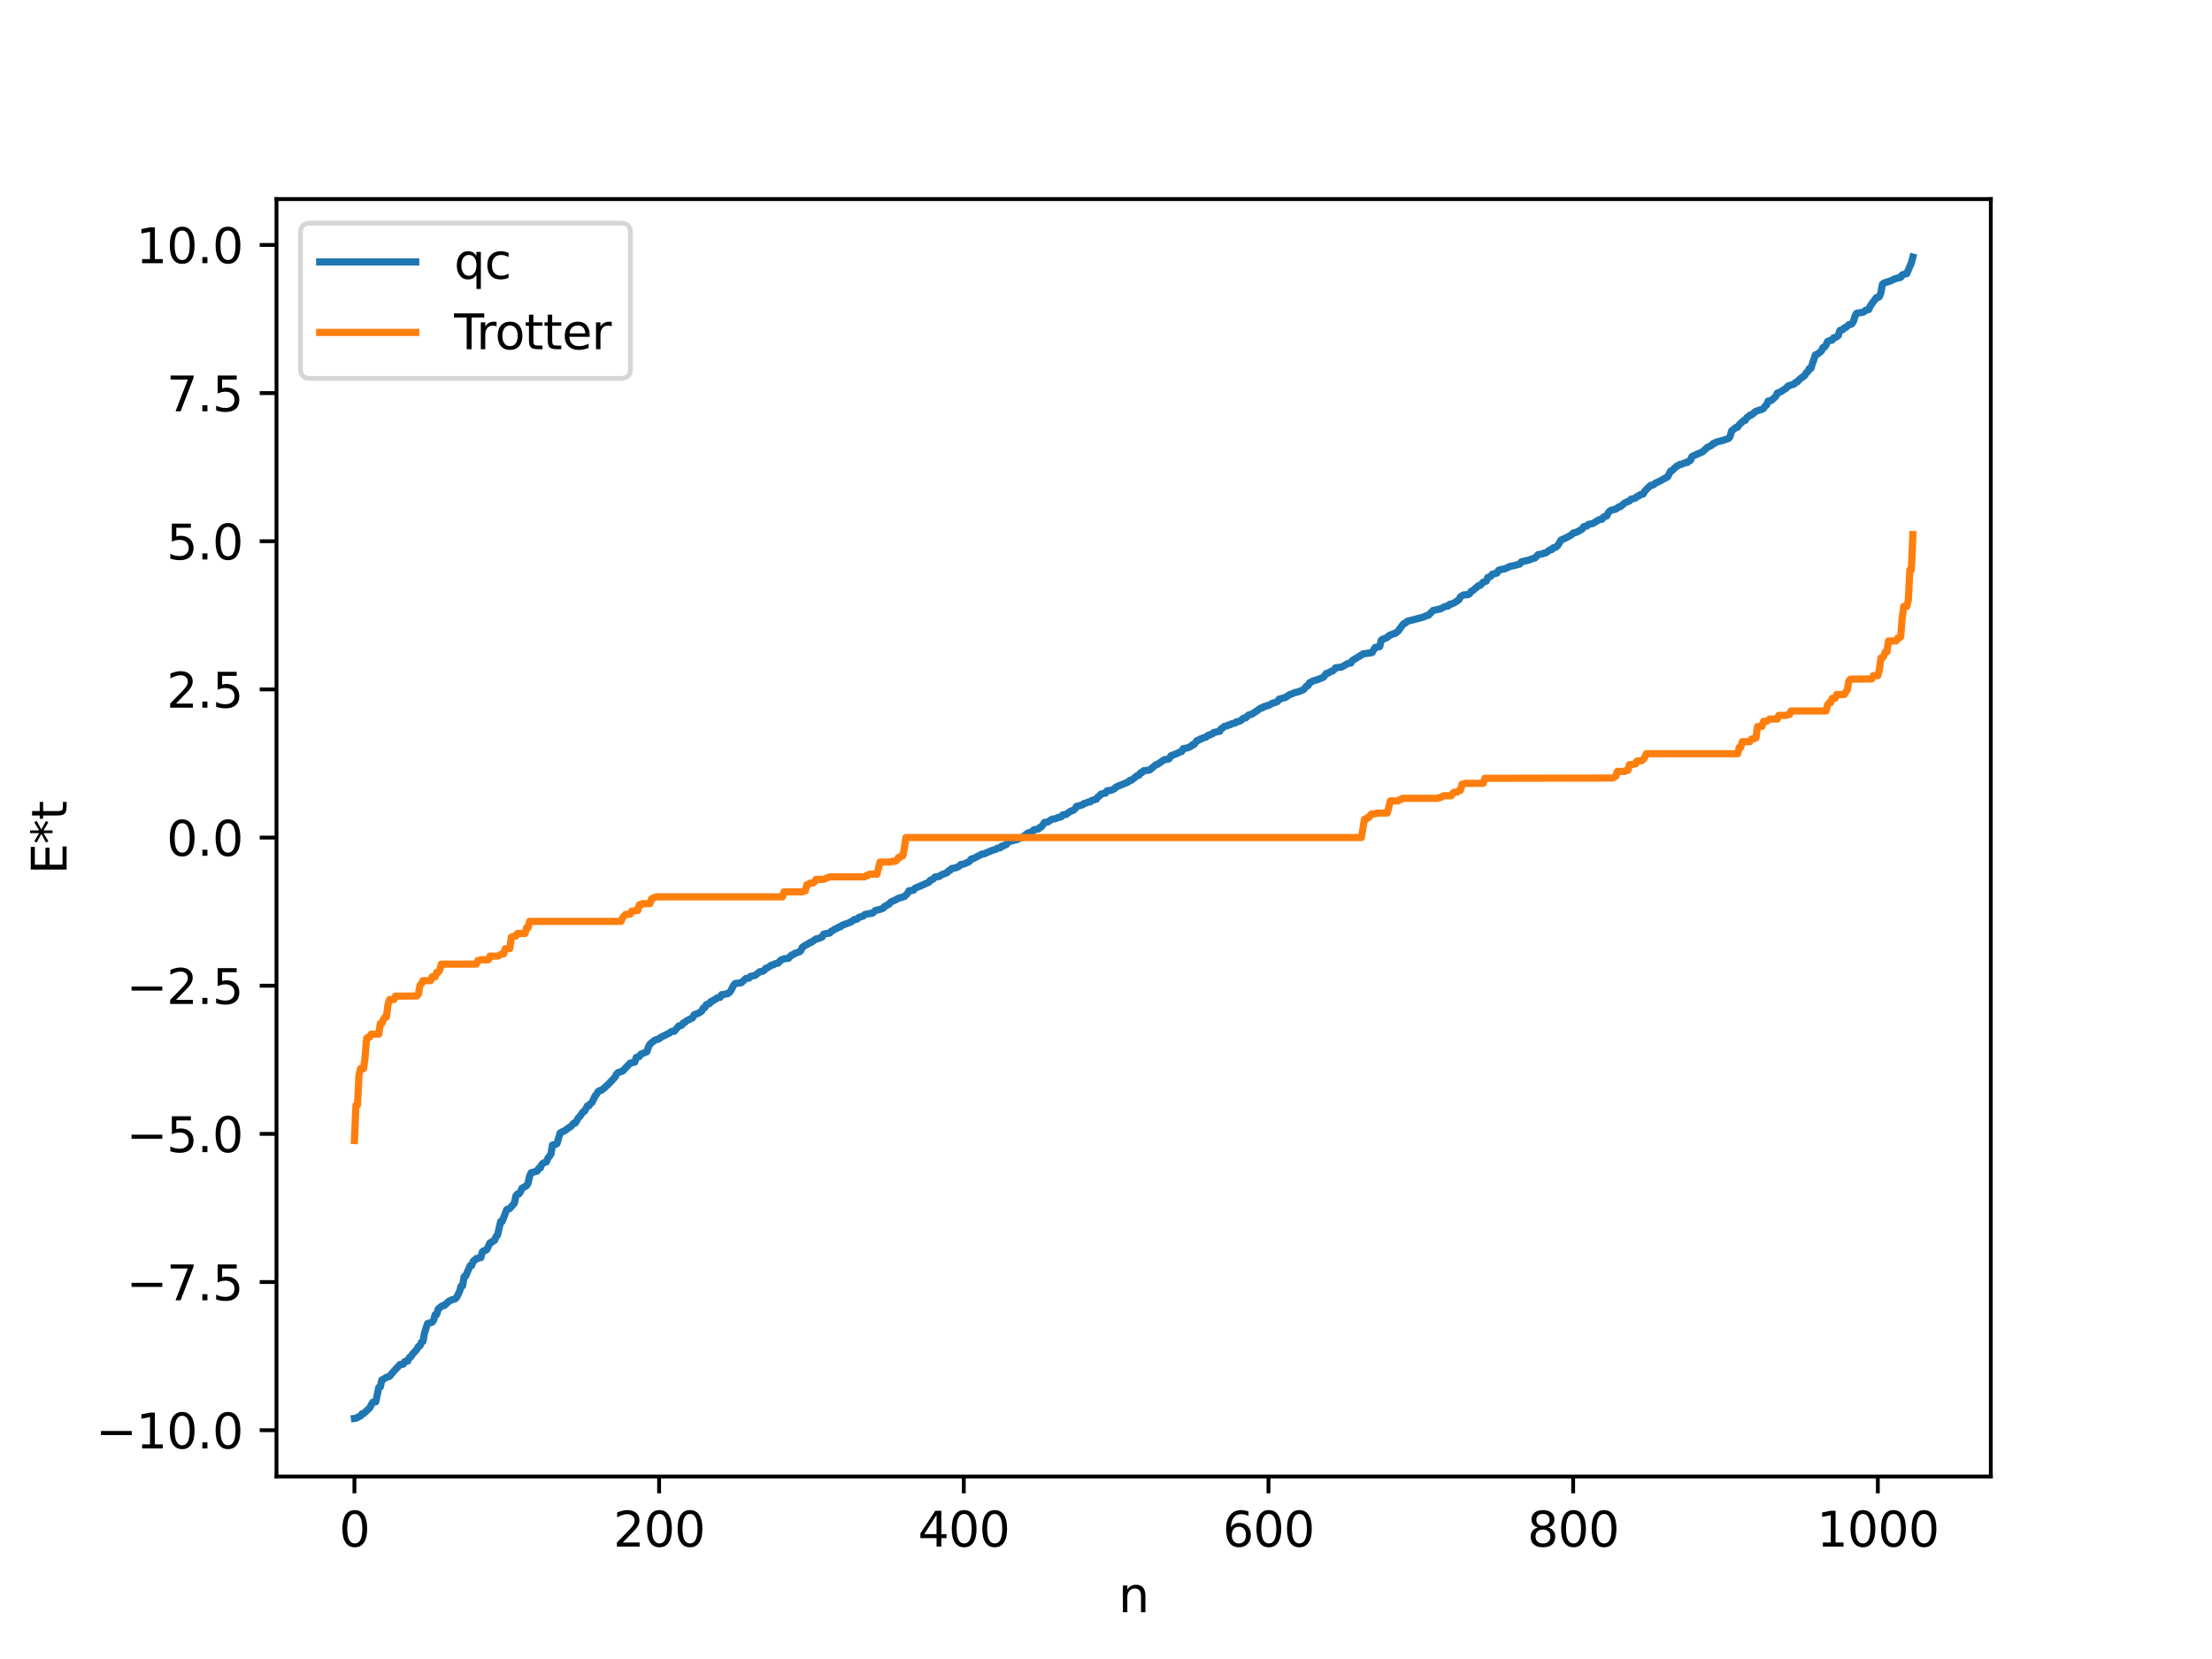 <?xml version="1.0" encoding="utf-8" standalone="no"?>
<!DOCTYPE svg PUBLIC "-//W3C//DTD SVG 1.1//EN"
  "http://www.w3.org/Graphics/SVG/1.1/DTD/svg11.dtd">
<svg xmlns:xlink="http://www.w3.org/1999/xlink" width="460.8pt" height="345.6pt" viewBox="0 0 460.8 345.6" xmlns="http://www.w3.org/2000/svg" version="1.1">
 <defs>
  <style type="text/css">*{stroke-linejoin: round; stroke-linecap: butt}</style>
 </defs>
 <g id="figure_1">
  <g id="patch_1">
   <path d="M 0 345.6 
L 460.8 345.6 
L 460.8 0 
L 0 0 
z
" style="fill: #ffffff"/>
  </g>
  <g id="axes_1">
   <g id="patch_2">
    <path d="M 57.6 307.584 
L 414.72 307.584 
L 414.72 41.472 
L 57.6 41.472 
z
" style="fill: #ffffff"/>
   </g>
   <g id="matplotlib.axis_1">
    <g id="xtick_1">
     <g id="line2d_1">
      <defs>
       <path id="m52fd013895" d="M 0 0 
L 0 3.5 
" style="stroke: #000000; stroke-width: 0.8"/>
      </defs>
      <g>
       <use xlink:href="#m52fd013895" x="73.833" y="307.584" style="stroke: #000000; stroke-width: 0.8"/>
      </g>
     </g>
     <g id="text_1">
      <!-- 0 -->
      <g transform="translate(70.651 322.182) scale(0.1 -0.1)">
       <defs>
        <path id="DejaVuSans-30" d="M 2034 4250 
Q 1547 4250 1301 3770 
Q 1056 3291 1056 2328 
Q 1056 1369 1301 889 
Q 1547 409 2034 409 
Q 2525 409 2770 889 
Q 3016 1369 3016 2328 
Q 3016 3291 2770 3770 
Q 2525 4250 2034 4250 
z
M 2034 4750 
Q 2819 4750 3233 4129 
Q 3647 3509 3647 2328 
Q 3647 1150 3233 529 
Q 2819 -91 2034 -91 
Q 1250 -91 836 529 
Q 422 1150 422 2328 
Q 422 3509 836 4129 
Q 1250 4750 2034 4750 
z
" transform="scale(0.016)"/>
       </defs>
       <use xlink:href="#DejaVuSans-30"/>
      </g>
     </g>
    </g>
    <g id="xtick_2">
     <g id="line2d_2">
      <g>
       <use xlink:href="#m52fd013895" x="137.304" y="307.584" style="stroke: #000000; stroke-width: 0.8"/>
      </g>
     </g>
     <g id="text_2">
      <!-- 200 -->
      <g transform="translate(127.76 322.182) scale(0.1 -0.1)">
       <defs>
        <path id="DejaVuSans-32" d="M 1228 531 
L 3431 531 
L 3431 0 
L 469 0 
L 469 531 
Q 828 903 1448 1529 
Q 2069 2156 2228 2338 
Q 2531 2678 2651 2914 
Q 2772 3150 2772 3378 
Q 2772 3750 2511 3984 
Q 2250 4219 1831 4219 
Q 1534 4219 1204 4116 
Q 875 4013 500 3803 
L 500 4441 
Q 881 4594 1212 4672 
Q 1544 4750 1819 4750 
Q 2544 4750 2975 4387 
Q 3406 4025 3406 3419 
Q 3406 3131 3298 2873 
Q 3191 2616 2906 2266 
Q 2828 2175 2409 1742 
Q 1991 1309 1228 531 
z
" transform="scale(0.016)"/>
       </defs>
       <use xlink:href="#DejaVuSans-32"/>
       <use xlink:href="#DejaVuSans-30" x="63.623"/>
       <use xlink:href="#DejaVuSans-30" x="127.246"/>
      </g>
     </g>
    </g>
    <g id="xtick_3">
     <g id="line2d_3">
      <g>
       <use xlink:href="#m52fd013895" x="200.775" y="307.584" style="stroke: #000000; stroke-width: 0.8"/>
      </g>
     </g>
     <g id="text_3">
      <!-- 400 -->
      <g transform="translate(191.231 322.182) scale(0.1 -0.1)">
       <defs>
        <path id="DejaVuSans-34" d="M 2419 4116 
L 825 1625 
L 2419 1625 
L 2419 4116 
z
M 2253 4666 
L 3047 4666 
L 3047 1625 
L 3713 1625 
L 3713 1100 
L 3047 1100 
L 3047 0 
L 2419 0 
L 2419 1100 
L 313 1100 
L 313 1709 
L 2253 4666 
z
" transform="scale(0.016)"/>
       </defs>
       <use xlink:href="#DejaVuSans-34"/>
       <use xlink:href="#DejaVuSans-30" x="63.623"/>
       <use xlink:href="#DejaVuSans-30" x="127.246"/>
      </g>
     </g>
    </g>
    <g id="xtick_4">
     <g id="line2d_4">
      <g>
       <use xlink:href="#m52fd013895" x="264.246" y="307.584" style="stroke: #000000; stroke-width: 0.8"/>
      </g>
     </g>
     <g id="text_4">
      <!-- 600 -->
      <g transform="translate(254.702 322.182) scale(0.1 -0.1)">
       <defs>
        <path id="DejaVuSans-36" d="M 2113 2584 
Q 1688 2584 1439 2293 
Q 1191 2003 1191 1497 
Q 1191 994 1439 701 
Q 1688 409 2113 409 
Q 2538 409 2786 701 
Q 3034 994 3034 1497 
Q 3034 2003 2786 2293 
Q 2538 2584 2113 2584 
z
M 3366 4563 
L 3366 3988 
Q 3128 4100 2886 4159 
Q 2644 4219 2406 4219 
Q 1781 4219 1451 3797 
Q 1122 3375 1075 2522 
Q 1259 2794 1537 2939 
Q 1816 3084 2150 3084 
Q 2853 3084 3261 2657 
Q 3669 2231 3669 1497 
Q 3669 778 3244 343 
Q 2819 -91 2113 -91 
Q 1303 -91 875 529 
Q 447 1150 447 2328 
Q 447 3434 972 4092 
Q 1497 4750 2381 4750 
Q 2619 4750 2861 4703 
Q 3103 4656 3366 4563 
z
" transform="scale(0.016)"/>
       </defs>
       <use xlink:href="#DejaVuSans-36"/>
       <use xlink:href="#DejaVuSans-30" x="63.623"/>
       <use xlink:href="#DejaVuSans-30" x="127.246"/>
      </g>
     </g>
    </g>
    <g id="xtick_5">
     <g id="line2d_5">
      <g>
       <use xlink:href="#m52fd013895" x="327.717" y="307.584" style="stroke: #000000; stroke-width: 0.8"/>
      </g>
     </g>
     <g id="text_5">
      <!-- 800 -->
      <g transform="translate(318.173 322.182) scale(0.1 -0.1)">
       <defs>
        <path id="DejaVuSans-38" d="M 2034 2216 
Q 1584 2216 1326 1975 
Q 1069 1734 1069 1313 
Q 1069 891 1326 650 
Q 1584 409 2034 409 
Q 2484 409 2743 651 
Q 3003 894 3003 1313 
Q 3003 1734 2745 1975 
Q 2488 2216 2034 2216 
z
M 1403 2484 
Q 997 2584 770 2862 
Q 544 3141 544 3541 
Q 544 4100 942 4425 
Q 1341 4750 2034 4750 
Q 2731 4750 3128 4425 
Q 3525 4100 3525 3541 
Q 3525 3141 3298 2862 
Q 3072 2584 2669 2484 
Q 3125 2378 3379 2068 
Q 3634 1759 3634 1313 
Q 3634 634 3220 271 
Q 2806 -91 2034 -91 
Q 1263 -91 848 271 
Q 434 634 434 1313 
Q 434 1759 690 2068 
Q 947 2378 1403 2484 
z
M 1172 3481 
Q 1172 3119 1398 2916 
Q 1625 2713 2034 2713 
Q 2441 2713 2670 2916 
Q 2900 3119 2900 3481 
Q 2900 3844 2670 4047 
Q 2441 4250 2034 4250 
Q 1625 4250 1398 4047 
Q 1172 3844 1172 3481 
z
" transform="scale(0.016)"/>
       </defs>
       <use xlink:href="#DejaVuSans-38"/>
       <use xlink:href="#DejaVuSans-30" x="63.623"/>
       <use xlink:href="#DejaVuSans-30" x="127.246"/>
      </g>
     </g>
    </g>
    <g id="xtick_6">
     <g id="line2d_6">
      <g>
       <use xlink:href="#m52fd013895" x="391.188" y="307.584" style="stroke: #000000; stroke-width: 0.8"/>
      </g>
     </g>
     <g id="text_6">
      <!-- 1000 -->
      <g transform="translate(378.463 322.182) scale(0.1 -0.1)">
       <defs>
        <path id="DejaVuSans-31" d="M 794 531 
L 1825 531 
L 1825 4091 
L 703 3866 
L 703 4441 
L 1819 4666 
L 2450 4666 
L 2450 531 
L 3481 531 
L 3481 0 
L 794 0 
L 794 531 
z
" transform="scale(0.016)"/>
       </defs>
       <use xlink:href="#DejaVuSans-31"/>
       <use xlink:href="#DejaVuSans-30" x="63.623"/>
       <use xlink:href="#DejaVuSans-30" x="127.246"/>
       <use xlink:href="#DejaVuSans-30" x="190.869"/>
      </g>
     </g>
    </g>
    <g id="text_7">
     <!-- n -->
     <g transform="translate(232.991 335.861) scale(0.1 -0.1)">
      <defs>
       <path id="DejaVuSans-6e" d="M 3513 2113 
L 3513 0 
L 2938 0 
L 2938 2094 
Q 2938 2591 2744 2837 
Q 2550 3084 2163 3084 
Q 1697 3084 1428 2787 
Q 1159 2491 1159 1978 
L 1159 0 
L 581 0 
L 581 3500 
L 1159 3500 
L 1159 2956 
Q 1366 3272 1645 3428 
Q 1925 3584 2291 3584 
Q 2894 3584 3203 3211 
Q 3513 2838 3513 2113 
z
" transform="scale(0.016)"/>
      </defs>
      <use xlink:href="#DejaVuSans-6e"/>
     </g>
    </g>
   </g>
   <g id="matplotlib.axis_2">
    <g id="ytick_1">
     <g id="line2d_7">
      <defs>
       <path id="m625588a953" d="M 0 0 
L -3.5 0 
" style="stroke: #000000; stroke-width: 0.8"/>
      </defs>
      <g>
       <use xlink:href="#m625588a953" x="57.6" y="297.937" style="stroke: #000000; stroke-width: 0.8"/>
      </g>
     </g>
     <g id="text_8">
      <!-- −10.0 -->
      <g transform="translate(19.955 301.736) scale(0.1 -0.1)">
       <defs>
        <path id="DejaVuSans-2212" d="M 678 2272 
L 4684 2272 
L 4684 1741 
L 678 1741 
L 678 2272 
z
" transform="scale(0.016)"/>
        <path id="DejaVuSans-2e" d="M 684 794 
L 1344 794 
L 1344 0 
L 684 0 
L 684 794 
z
" transform="scale(0.016)"/>
       </defs>
       <use xlink:href="#DejaVuSans-2212"/>
       <use xlink:href="#DejaVuSans-31" x="83.789"/>
       <use xlink:href="#DejaVuSans-30" x="147.412"/>
       <use xlink:href="#DejaVuSans-2e" x="211.035"/>
       <use xlink:href="#DejaVuSans-30" x="242.822"/>
      </g>
     </g>
    </g>
    <g id="ytick_2">
     <g id="line2d_8">
      <g>
       <use xlink:href="#m625588a953" x="57.6" y="267.073" style="stroke: #000000; stroke-width: 0.8"/>
      </g>
     </g>
     <g id="text_9">
      <!-- −7.5 -->
      <g transform="translate(26.317 270.872) scale(0.1 -0.1)">
       <defs>
        <path id="DejaVuSans-37" d="M 525 4666 
L 3525 4666 
L 3525 4397 
L 1831 0 
L 1172 0 
L 2766 4134 
L 525 4134 
L 525 4666 
z
" transform="scale(0.016)"/>
        <path id="DejaVuSans-35" d="M 691 4666 
L 3169 4666 
L 3169 4134 
L 1269 4134 
L 1269 2991 
Q 1406 3038 1543 3061 
Q 1681 3084 1819 3084 
Q 2600 3084 3056 2656 
Q 3513 2228 3513 1497 
Q 3513 744 3044 326 
Q 2575 -91 1722 -91 
Q 1428 -91 1123 -41 
Q 819 9 494 109 
L 494 744 
Q 775 591 1075 516 
Q 1375 441 1709 441 
Q 2250 441 2565 725 
Q 2881 1009 2881 1497 
Q 2881 1984 2565 2268 
Q 2250 2553 1709 2553 
Q 1456 2553 1204 2497 
Q 953 2441 691 2322 
L 691 4666 
z
" transform="scale(0.016)"/>
       </defs>
       <use xlink:href="#DejaVuSans-2212"/>
       <use xlink:href="#DejaVuSans-37" x="83.789"/>
       <use xlink:href="#DejaVuSans-2e" x="147.412"/>
       <use xlink:href="#DejaVuSans-35" x="179.199"/>
      </g>
     </g>
    </g>
    <g id="ytick_3">
     <g id="line2d_9">
      <g>
       <use xlink:href="#m625588a953" x="57.6" y="236.209" style="stroke: #000000; stroke-width: 0.8"/>
      </g>
     </g>
     <g id="text_10">
      <!-- −5.0 -->
      <g transform="translate(26.317 240.008) scale(0.1 -0.1)">
       <use xlink:href="#DejaVuSans-2212"/>
       <use xlink:href="#DejaVuSans-35" x="83.789"/>
       <use xlink:href="#DejaVuSans-2e" x="147.412"/>
       <use xlink:href="#DejaVuSans-30" x="179.199"/>
      </g>
     </g>
    </g>
    <g id="ytick_4">
     <g id="line2d_10">
      <g>
       <use xlink:href="#m625588a953" x="57.6" y="205.344" style="stroke: #000000; stroke-width: 0.8"/>
      </g>
     </g>
     <g id="text_11">
      <!-- −2.5 -->
      <g transform="translate(26.317 209.144) scale(0.1 -0.1)">
       <use xlink:href="#DejaVuSans-2212"/>
       <use xlink:href="#DejaVuSans-32" x="83.789"/>
       <use xlink:href="#DejaVuSans-2e" x="147.412"/>
       <use xlink:href="#DejaVuSans-35" x="179.199"/>
      </g>
     </g>
    </g>
    <g id="ytick_5">
     <g id="line2d_11">
      <g>
       <use xlink:href="#m625588a953" x="57.6" y="174.48" style="stroke: #000000; stroke-width: 0.8"/>
      </g>
     </g>
     <g id="text_12">
      <!-- 0.0 -->
      <g transform="translate(34.697 178.28) scale(0.1 -0.1)">
       <use xlink:href="#DejaVuSans-30"/>
       <use xlink:href="#DejaVuSans-2e" x="63.623"/>
       <use xlink:href="#DejaVuSans-30" x="95.41"/>
      </g>
     </g>
    </g>
    <g id="ytick_6">
     <g id="line2d_12">
      <g>
       <use xlink:href="#m625588a953" x="57.6" y="143.616" style="stroke: #000000; stroke-width: 0.8"/>
      </g>
     </g>
     <g id="text_13">
      <!-- 2.5 -->
      <g transform="translate(34.697 147.415) scale(0.1 -0.1)">
       <use xlink:href="#DejaVuSans-32"/>
       <use xlink:href="#DejaVuSans-2e" x="63.623"/>
       <use xlink:href="#DejaVuSans-35" x="95.41"/>
      </g>
     </g>
    </g>
    <g id="ytick_7">
     <g id="line2d_13">
      <g>
       <use xlink:href="#m625588a953" x="57.6" y="112.752" style="stroke: #000000; stroke-width: 0.8"/>
      </g>
     </g>
     <g id="text_14">
      <!-- 5.0 -->
      <g transform="translate(34.697 116.551) scale(0.1 -0.1)">
       <use xlink:href="#DejaVuSans-35"/>
       <use xlink:href="#DejaVuSans-2e" x="63.623"/>
       <use xlink:href="#DejaVuSans-30" x="95.41"/>
      </g>
     </g>
    </g>
    <g id="ytick_8">
     <g id="line2d_14">
      <g>
       <use xlink:href="#m625588a953" x="57.6" y="81.888" style="stroke: #000000; stroke-width: 0.8"/>
      </g>
     </g>
     <g id="text_15">
      <!-- 7.5 -->
      <g transform="translate(34.697 85.687) scale(0.1 -0.1)">
       <use xlink:href="#DejaVuSans-37"/>
       <use xlink:href="#DejaVuSans-2e" x="63.623"/>
       <use xlink:href="#DejaVuSans-35" x="95.41"/>
      </g>
     </g>
    </g>
    <g id="ytick_9">
     <g id="line2d_15">
      <g>
       <use xlink:href="#m625588a953" x="57.6" y="51.024" style="stroke: #000000; stroke-width: 0.8"/>
      </g>
     </g>
     <g id="text_16">
      <!-- 10.0 -->
      <g transform="translate(28.334 54.823) scale(0.1 -0.1)">
       <use xlink:href="#DejaVuSans-31"/>
       <use xlink:href="#DejaVuSans-30" x="63.623"/>
       <use xlink:href="#DejaVuSans-2e" x="127.246"/>
       <use xlink:href="#DejaVuSans-30" x="159.033"/>
      </g>
     </g>
    </g>
    <g id="text_17">
     <!-- E*t -->
     <g transform="translate(13.875 182.148) rotate(-90) scale(0.1 -0.1)">
      <defs>
       <path id="DejaVuSans-45" d="M 628 4666 
L 3578 4666 
L 3578 4134 
L 1259 4134 
L 1259 2753 
L 3481 2753 
L 3481 2222 
L 1259 2222 
L 1259 531 
L 3634 531 
L 3634 0 
L 628 0 
L 628 4666 
z
" transform="scale(0.016)"/>
       <path id="DejaVuSans-2a" d="M 3009 3897 
L 1888 3291 
L 3009 2681 
L 2828 2375 
L 1778 3009 
L 1778 1831 
L 1422 1831 
L 1422 3009 
L 372 2375 
L 191 2681 
L 1313 3291 
L 191 3897 
L 372 4206 
L 1422 3572 
L 1422 4750 
L 1778 4750 
L 1778 3572 
L 2828 4206 
L 3009 3897 
z
" transform="scale(0.016)"/>
       <path id="DejaVuSans-74" d="M 1172 4494 
L 1172 3500 
L 2356 3500 
L 2356 3053 
L 1172 3053 
L 1172 1153 
Q 1172 725 1289 603 
Q 1406 481 1766 481 
L 2356 481 
L 2356 0 
L 1766 0 
Q 1100 0 847 248 
Q 594 497 594 1153 
L 594 3053 
L 172 3053 
L 172 3500 
L 594 3500 
L 594 4494 
L 1172 4494 
z
" transform="scale(0.016)"/>
      </defs>
      <use xlink:href="#DejaVuSans-45"/>
      <use xlink:href="#DejaVuSans-2a" x="63.184"/>
      <use xlink:href="#DejaVuSans-74" x="113.184"/>
     </g>
    </g>
   </g>
   <g id="line2d_16">
    <path d="M 73.833 295.488 
L 74.15 295.445 
L 74.785 295.098 
L 75.102 294.997 
L 75.42 294.513 
L 75.737 294.49 
L 77.006 293.289 
L 77.641 292.117 
L 78.276 292.02 
L 78.91 289.022 
L 79.228 288.923 
L 79.545 287.472 
L 79.862 287.331 
L 80.497 286.92 
L 81.132 286.728 
L 81.767 285.957 
L 82.401 285.258 
L 83.353 284.242 
L 83.988 284.18 
L 84.305 283.64 
L 84.94 283.543 
L 85.258 282.822 
L 85.575 282.676 
L 85.892 282.147 
L 86.844 281.098 
L 87.162 280.497 
L 87.479 280.363 
L 87.796 279.616 
L 88.114 279.432 
L 88.431 277.702 
L 89.066 275.716 
L 90.018 275.438 
L 90.335 275.018 
L 90.653 273.872 
L 90.97 273.812 
L 91.287 272.713 
L 91.922 272.162 
L 92.239 271.983 
L 92.557 271.966 
L 93.509 271.077 
L 94.143 270.775 
L 94.778 270.597 
L 95.096 270.323 
L 95.73 269.061 
L 96.048 267.92 
L 96.365 267.872 
L 96.682 265.956 
L 97 265.823 
L 97.952 263.639 
L 98.269 263.614 
L 98.586 262.73 
L 98.904 262.537 
L 99.221 262.172 
L 99.539 262.171 
L 99.856 261.983 
L 100.173 261.981 
L 100.491 260.768 
L 100.808 260.538 
L 101.125 260.469 
L 101.443 260.268 
L 102.077 258.886 
L 102.395 258.833 
L 102.712 258.495 
L 103.029 258.392 
L 103.347 257.594 
L 103.664 257.225 
L 104.299 254.462 
L 104.616 254.443 
L 105.568 251.979 
L 106.203 251.751 
L 107.155 250.64 
L 107.472 249.139 
L 107.79 248.736 
L 108.107 248.715 
L 108.424 248.274 
L 108.742 247.527 
L 109.694 247.002 
L 110.011 246.478 
L 110.329 245.017 
L 110.646 244.303 
L 111.915 243.956 
L 112.233 243.369 
L 112.55 243.318 
L 112.867 242.557 
L 113.185 242.28 
L 113.82 242.044 
L 114.137 241.298 
L 114.772 240.402 
L 115.089 238.532 
L 115.724 238.41 
L 116.041 238.217 
L 116.676 236.048 
L 117.31 235.681 
L 117.628 235.567 
L 118.58 234.858 
L 118.897 234.693 
L 119.532 233.968 
L 119.849 233.956 
L 120.484 232.88 
L 120.801 232.58 
L 121.436 231.64 
L 121.753 231.495 
L 122.388 230.355 
L 122.705 230.342 
L 123.023 229.876 
L 123.34 229.644 
L 123.975 228.294 
L 124.292 227.949 
L 124.61 227.39 
L 124.927 227.195 
L 125.244 227.141 
L 125.879 226.644 
L 126.831 225.759 
L 128.1 224.411 
L 128.418 223.797 
L 128.735 223.443 
L 129.687 223.141 
L 131.274 221.474 
L 131.909 221.326 
L 132.226 221.266 
L 132.543 220.284 
L 133.178 220.098 
L 133.496 219.612 
L 134.13 219.361 
L 134.765 219.076 
L 135.082 218.094 
L 135.4 217.516 
L 136.352 216.71 
L 137.304 216.407 
L 137.621 216.11 
L 139.525 215.163 
L 139.843 214.881 
L 140.477 214.82 
L 141.429 213.707 
L 141.747 213.688 
L 142.064 213.53 
L 142.381 213.063 
L 142.699 212.97 
L 143.016 212.65 
L 144.286 212.03 
L 144.603 211.391 
L 145.555 211.044 
L 146.19 210.626 
L 146.507 209.998 
L 146.824 209.9 
L 147.142 209.291 
L 147.459 209.131 
L 147.777 209.104 
L 148.094 208.637 
L 148.411 208.559 
L 148.729 208.29 
L 149.046 208.182 
L 149.363 207.873 
L 149.998 207.768 
L 150.315 207.223 
L 150.95 207.16 
L 151.267 207.021 
L 151.585 207.019 
L 151.902 206.793 
L 152.22 206.424 
L 152.854 205.214 
L 153.172 204.886 
L 154.441 204.709 
L 155.076 204.119 
L 155.393 203.822 
L 156.028 203.769 
L 156.345 203.404 
L 157.297 203.196 
L 158.249 202.437 
L 158.884 202.323 
L 159.201 202.152 
L 159.519 201.706 
L 159.836 201.641 
L 160.788 201.022 
L 161.105 200.998 
L 161.423 200.779 
L 162.058 200.641 
L 162.692 199.99 
L 163.327 199.738 
L 164.279 199.605 
L 164.914 198.937 
L 165.231 198.873 
L 165.548 198.623 
L 166.5 198.296 
L 166.818 198.055 
L 167.135 197.354 
L 167.77 196.913 
L 168.405 196.601 
L 168.722 196.339 
L 169.039 196.289 
L 169.991 195.591 
L 170.309 195.579 
L 171.261 195.192 
L 171.578 194.61 
L 172.213 194.461 
L 172.848 194.377 
L 173.165 193.988 
L 173.482 193.872 
L 173.8 193.605 
L 174.434 193.343 
L 174.752 193.1 
L 175.069 193.082 
L 175.386 192.771 
L 176.339 192.416 
L 176.973 192.196 
L 177.608 191.847 
L 177.925 191.564 
L 178.56 191.465 
L 178.877 191.144 
L 179.512 190.919 
L 179.829 190.837 
L 180.147 190.514 
L 180.781 190.371 
L 181.734 190.238 
L 182.368 189.667 
L 183.32 189.444 
L 183.955 189.21 
L 184.272 188.818 
L 184.59 188.717 
L 184.907 188.447 
L 185.224 188.348 
L 185.542 187.918 
L 186.494 187.505 
L 187.129 187.141 
L 188.398 186.759 
L 189.033 186.154 
L 189.35 185.562 
L 190.302 185.455 
L 190.62 185.029 
L 191.254 184.773 
L 193.476 183.796 
L 193.793 183.367 
L 194.11 183.295 
L 194.428 183.097 
L 194.745 182.715 
L 195.697 182.566 
L 196.015 182.282 
L 197.284 181.793 
L 197.601 181.406 
L 197.919 181.306 
L 198.236 180.94 
L 199.188 180.75 
L 199.823 180.45 
L 200.14 180.088 
L 200.775 179.999 
L 201.727 179.579 
L 202.044 179.336 
L 202.362 178.918 
L 202.679 178.905 
L 204.583 177.911 
L 204.9 177.906 
L 206.17 177.371 
L 206.805 177.12 
L 207.439 176.932 
L 207.757 176.702 
L 208.391 176.594 
L 208.709 176.253 
L 209.026 176.216 
L 209.661 175.909 
L 209.978 175.423 
L 210.613 175.21 
L 211.248 175.037 
L 211.882 174.905 
L 212.517 174.547 
L 212.834 174.526 
L 214.104 173.546 
L 215.056 173.246 
L 215.373 172.866 
L 216.325 172.686 
L 216.643 172.338 
L 216.96 172.243 
L 217.595 171.321 
L 218.229 171.256 
L 219.181 170.638 
L 219.816 170.57 
L 220.451 170.287 
L 221.086 170.15 
L 221.403 169.743 
L 222.038 169.679 
L 222.672 169.236 
L 222.99 168.996 
L 223.624 168.793 
L 223.942 168.499 
L 224.259 167.983 
L 225.529 167.664 
L 225.846 167.386 
L 226.163 167.316 
L 226.798 167.057 
L 227.115 167.041 
L 227.433 166.763 
L 228.385 166.477 
L 228.702 166.016 
L 229.02 165.849 
L 229.337 165.444 
L 229.972 165.26 
L 230.289 165.236 
L 230.606 164.74 
L 231.558 164.604 
L 232.193 164.288 
L 232.51 163.939 
L 235.049 162.887 
L 235.367 162.558 
L 235.684 162.541 
L 236.953 161.545 
L 237.271 161.497 
L 237.588 160.995 
L 237.905 160.921 
L 238.223 160.559 
L 239.492 160.407 
L 240.762 159.32 
L 241.079 159.256 
L 242.348 158.386 
L 242.666 158.216 
L 243.3 158.176 
L 243.618 157.973 
L 243.935 157.448 
L 245.205 156.969 
L 245.839 156.632 
L 246.157 156.571 
L 246.474 155.965 
L 247.426 155.779 
L 248.061 155.504 
L 248.378 155.162 
L 248.696 155.135 
L 249.33 154.299 
L 249.648 154.245 
L 249.965 153.973 
L 250.282 153.936 
L 250.6 153.722 
L 251.234 153.573 
L 251.552 153.242 
L 252.504 152.91 
L 252.821 152.615 
L 253.773 152.391 
L 254.091 152.338 
L 254.408 151.785 
L 254.725 151.646 
L 255.043 151.316 
L 255.677 151.197 
L 255.995 150.994 
L 256.312 150.973 
L 256.629 150.75 
L 257.264 150.632 
L 257.581 150.358 
L 257.899 150.339 
L 258.534 150.087 
L 258.851 149.719 
L 259.168 149.568 
L 259.486 149.551 
L 260.12 148.947 
L 260.755 148.789 
L 262.024 147.954 
L 262.659 147.484 
L 262.977 147.466 
L 263.294 147.202 
L 263.611 147.157 
L 263.929 146.977 
L 264.246 146.971 
L 264.881 146.598 
L 265.198 146.435 
L 265.515 146.405 
L 266.15 146.101 
L 266.467 145.629 
L 266.785 145.59 
L 267.42 145.367 
L 267.737 145.313 
L 268.689 144.68 
L 269.324 144.47 
L 269.641 144.297 
L 270.276 144.167 
L 270.91 143.939 
L 271.545 143.674 
L 272.18 142.911 
L 272.497 142.829 
L 272.815 142.199 
L 273.132 142.126 
L 273.449 141.878 
L 274.401 141.604 
L 275.671 141.099 
L 276.305 140.291 
L 276.623 140.256 
L 277.258 139.861 
L 277.575 139.798 
L 277.892 139.538 
L 278.21 139.117 
L 279.479 138.961 
L 280.748 138.233 
L 281.383 138.138 
L 281.7 137.609 
L 282.97 136.84 
L 283.605 136.461 
L 283.922 136.225 
L 285.826 135.948 
L 286.461 134.88 
L 287.413 134.706 
L 287.73 133.385 
L 288.048 133.158 
L 288.682 132.944 
L 289 132.769 
L 289.317 132.429 
L 290.269 132.019 
L 290.586 131.967 
L 291.221 131.521 
L 292.173 130.2 
L 292.491 129.864 
L 292.808 129.775 
L 293.125 129.442 
L 296.616 128.527 
L 296.934 128.326 
L 297.568 128.169 
L 298.52 127.184 
L 300.107 126.832 
L 300.742 126.481 
L 301.059 126.333 
L 301.694 126.241 
L 302.011 125.866 
L 302.329 125.86 
L 302.963 125.564 
L 303.915 124.946 
L 304.233 124.327 
L 304.867 123.932 
L 305.82 123.874 
L 306.137 123.693 
L 306.454 123.195 
L 306.772 123.055 
L 308.041 121.987 
L 308.358 121.936 
L 308.993 121.28 
L 309.628 121.057 
L 309.945 120.283 
L 310.262 120.204 
L 310.58 120.002 
L 310.897 119.609 
L 311.849 119.381 
L 312.167 118.825 
L 312.801 118.608 
L 313.436 118.514 
L 314.705 117.943 
L 315.34 117.842 
L 316.61 117.495 
L 316.927 117.045 
L 318.514 116.661 
L 319.148 116.421 
L 319.783 116.22 
L 320.418 115.543 
L 321.37 115.385 
L 321.687 115.206 
L 322.005 115.19 
L 322.957 114.495 
L 323.274 114.483 
L 323.591 114.113 
L 323.909 114.081 
L 324.226 113.9 
L 324.543 113.574 
L 325.178 112.514 
L 326.448 111.942 
L 327.4 111.388 
L 327.717 111.042 
L 328.352 110.899 
L 328.986 110.563 
L 329.621 110.197 
L 329.939 109.696 
L 330.573 109.574 
L 330.891 109.246 
L 331.843 109.037 
L 333.112 108.266 
L 333.747 108.152 
L 334.064 107.689 
L 334.699 107.492 
L 335.016 106.84 
L 335.334 106.479 
L 335.651 106.296 
L 336.286 106.122 
L 336.603 106.063 
L 337.238 105.587 
L 337.555 105.551 
L 338.507 104.734 
L 339.459 104.346 
L 339.777 103.992 
L 340.411 103.831 
L 340.729 103.738 
L 341.046 103.395 
L 341.363 103.332 
L 341.681 103.056 
L 342.315 102.894 
L 342.633 102.311 
L 343.267 101.672 
L 343.902 101.091 
L 344.22 101.083 
L 344.537 100.944 
L 344.854 100.636 
L 345.489 100.362 
L 347.393 99.338 
L 348.028 98.099 
L 348.345 98.011 
L 349.297 97.09 
L 349.615 96.996 
L 349.932 96.745 
L 350.249 96.741 
L 351.201 96.338 
L 351.519 96.333 
L 351.836 96.012 
L 352.153 95.899 
L 352.471 95.097 
L 354.692 94.105 
L 355.644 93.228 
L 356.596 92.749 
L 356.914 92.384 
L 357.231 92.339 
L 357.548 92.078 
L 358.818 91.769 
L 360.087 91.344 
L 360.405 90.923 
L 360.722 89.754 
L 361.674 89.018 
L 361.991 88.977 
L 362.309 88.483 
L 363.261 87.596 
L 363.578 87.555 
L 363.896 86.991 
L 364.213 86.815 
L 364.53 86.491 
L 364.848 86.445 
L 365.8 85.668 
L 367.069 85.26 
L 367.386 85.069 
L 367.704 84.586 
L 368.021 84.363 
L 368.339 83.551 
L 368.973 83.433 
L 369.925 82.58 
L 370.243 81.889 
L 370.877 81.662 
L 372.147 80.838 
L 372.464 80.421 
L 373.734 80.014 
L 374.051 79.662 
L 374.368 79.581 
L 375.003 78.909 
L 375.955 78.239 
L 376.272 77.66 
L 376.59 77.415 
L 376.907 76.798 
L 377.224 76.768 
L 378.177 73.935 
L 378.811 73.64 
L 379.446 73.099 
L 379.763 72.402 
L 380.081 72.302 
L 380.398 71.865 
L 380.715 71.129 
L 381.35 70.865 
L 381.667 70.861 
L 381.985 70.345 
L 382.302 70.343 
L 382.937 69.908 
L 383.254 68.895 
L 383.572 68.703 
L 383.889 68.67 
L 384.206 68.301 
L 384.524 68.21 
L 385.158 67.633 
L 385.476 67.614 
L 385.793 67.443 
L 386.11 66.951 
L 386.428 65.889 
L 386.745 65.282 
L 387.38 65.157 
L 388.015 65.063 
L 388.332 64.927 
L 388.649 64.618 
L 389.284 64.491 
L 389.601 63.756 
L 390.871 62.015 
L 391.188 61.988 
L 391.505 61.788 
L 391.823 60.973 
L 392.14 59.212 
L 392.458 58.972 
L 394.044 58.44 
L 394.679 58.101 
L 395.314 57.925 
L 395.948 57.772 
L 396.266 57.255 
L 396.583 57.205 
L 396.9 57.012 
L 397.218 57.007 
L 398.17 54.754 
L 398.487 53.568 
L 398.487 53.568 
" clip-path="url(#p154d3c1b86)" style="fill: none; stroke: #1f77b4; stroke-width: 1.5; stroke-linecap: square"/>
   </g>
   <g id="line2d_17">
    <path d="M 73.833 237.596 
L 74.15 230.231 
L 74.467 230.231 
L 74.785 223.936 
L 75.102 222.628 
L 75.737 222.628 
L 76.054 220.273 
L 76.372 216.296 
L 76.689 216.052 
L 77.006 216.052 
L 77.324 215.437 
L 78.91 215.437 
L 79.228 213.193 
L 79.545 213.193 
L 79.862 212.381 
L 80.18 211.88 
L 80.497 211.88 
L 80.815 209.399 
L 81.132 208.231 
L 82.084 208.211 
L 82.401 207.52 
L 86.844 207.481 
L 87.162 207.103 
L 87.479 205.305 
L 87.796 204.908 
L 88.114 204.285 
L 89.7 204.285 
L 90.018 203.49 
L 90.653 203.49 
L 90.97 202.567 
L 91.287 202.567 
L 91.605 202.085 
L 91.922 200.848 
L 99.221 200.848 
L 99.539 200.11 
L 99.856 200.11 
L 100.173 199.936 
L 101.76 199.936 
L 102.077 199.172 
L 103.664 199.172 
L 104.616 198.701 
L 104.934 198.701 
L 105.251 197.653 
L 106.203 197.6 
L 106.52 195.234 
L 107.155 195.001 
L 107.472 195.001 
L 107.79 194.456 
L 109.377 194.456 
L 109.694 193.26 
L 110.011 193.26 
L 110.329 191.94 
L 129.37 191.94 
L 129.687 191.189 
L 130.322 190.483 
L 131.274 190.438 
L 131.591 189.824 
L 131.909 189.824 
L 132.226 189.684 
L 132.861 189.684 
L 133.178 188.502 
L 133.496 188.502 
L 133.813 188.255 
L 135.4 188.255 
L 135.717 187.247 
L 136.669 186.826 
L 163.01 186.826 
L 163.327 185.78 
L 167.135 185.78 
L 167.453 185.589 
L 167.77 185.589 
L 168.087 184.294 
L 168.405 184.294 
L 168.722 183.949 
L 169.357 183.949 
L 169.674 183.726 
L 169.991 183.191 
L 171.578 183.191 
L 172.848 182.655 
L 180.147 182.655 
L 180.464 182.38 
L 180.781 182.38 
L 181.099 182.11 
L 182.686 182.11 
L 183.32 179.594 
L 185.542 179.572 
L 185.859 179.425 
L 186.494 179.425 
L 186.811 179.205 
L 187.129 178.651 
L 187.446 178.651 
L 187.763 178.276 
L 188.081 178.276 
L 188.398 176.712 
L 188.715 174.48 
L 283.605 174.48 
L 284.239 170.684 
L 284.557 170.684 
L 284.874 170.309 
L 285.191 170.309 
L 285.509 169.756 
L 285.826 169.535 
L 286.461 169.535 
L 286.778 169.389 
L 289 169.367 
L 289.634 166.85 
L 291.221 166.85 
L 291.539 166.581 
L 291.856 166.581 
L 292.173 166.306 
L 299.472 166.306 
L 299.79 166.146 
L 300.107 166.146 
L 300.742 165.769 
L 302.329 165.769 
L 302.646 165.235 
L 302.963 165.012 
L 303.598 165.012 
L 303.915 164.667 
L 304.233 164.667 
L 304.55 163.372 
L 304.867 163.372 
L 305.185 163.181 
L 308.993 163.181 
L 309.31 162.135 
L 335.968 162.077 
L 336.603 161.714 
L 336.92 160.706 
L 338.507 160.706 
L 338.824 160.458 
L 339.142 160.458 
L 339.459 159.277 
L 340.094 159.277 
L 340.411 159.136 
L 340.729 159.136 
L 341.046 158.522 
L 341.998 158.477 
L 342.315 158.204 
L 342.633 157.771 
L 342.95 157.021 
L 361.991 157.021 
L 362.309 155.7 
L 362.626 155.7 
L 362.943 154.505 
L 364.53 154.505 
L 364.848 153.96 
L 365.482 153.866 
L 365.8 153.726 
L 366.117 151.36 
L 367.069 151.308 
L 367.386 150.259 
L 368.021 150.259 
L 368.656 149.789 
L 370.243 149.789 
L 370.56 149.025 
L 372.147 149.025 
L 372.464 148.85 
L 372.781 148.85 
L 373.099 148.113 
L 380.398 148.113 
L 380.715 146.875 
L 381.033 146.394 
L 381.35 146.394 
L 381.667 145.47 
L 382.302 145.47 
L 382.62 144.675 
L 384.206 144.675 
L 384.841 143.656 
L 385.158 141.858 
L 385.476 141.48 
L 389.919 141.44 
L 390.236 140.749 
L 391.188 140.729 
L 391.505 139.562 
L 391.823 137.081 
L 392.14 137.081 
L 392.458 136.579 
L 392.775 135.767 
L 393.092 135.767 
L 393.41 133.524 
L 394.996 133.524 
L 395.314 132.908 
L 395.631 132.908 
L 395.948 132.664 
L 396.266 128.688 
L 396.583 126.332 
L 397.218 126.332 
L 397.535 125.025 
L 397.853 118.729 
L 398.17 118.729 
L 398.487 111.364 
L 398.487 111.364 
" clip-path="url(#p154d3c1b86)" style="fill: none; stroke: #ff7f0e; stroke-width: 1.5; stroke-linecap: square"/>
   </g>
   <g id="patch_3">
    <path d="M 57.6 307.584 
L 57.6 41.472 
" style="fill: none; stroke: #000000; stroke-width: 0.8; stroke-linejoin: miter; stroke-linecap: square"/>
   </g>
   <g id="patch_4">
    <path d="M 414.72 307.584 
L 414.72 41.472 
" style="fill: none; stroke: #000000; stroke-width: 0.8; stroke-linejoin: miter; stroke-linecap: square"/>
   </g>
   <g id="patch_5">
    <path d="M 57.6 307.584 
L 414.72 307.584 
" style="fill: none; stroke: #000000; stroke-width: 0.8; stroke-linejoin: miter; stroke-linecap: square"/>
   </g>
   <g id="patch_6">
    <path d="M 57.6 41.472 
L 414.72 41.472 
" style="fill: none; stroke: #000000; stroke-width: 0.8; stroke-linejoin: miter; stroke-linecap: square"/>
   </g>
   <g id="legend_1">
    <g id="patch_7">
     <path d="M 64.6 78.828 
L 129.342 78.828 
Q 131.342 78.828 131.342 76.828 
L 131.342 48.472 
Q 131.342 46.472 129.342 46.472 
L 64.6 46.472 
Q 62.6 46.472 62.6 48.472 
L 62.6 76.828 
Q 62.6 78.828 64.6 78.828 
z
" style="fill: #ffffff; opacity: 0.8; stroke: #cccccc; stroke-linejoin: miter"/>
    </g>
    <g id="line2d_18">
     <path d="M 66.6 54.57 
L 76.6 54.57 
L 86.6 54.57 
" style="fill: none; stroke: #1f77b4; stroke-width: 1.5; stroke-linecap: square"/>
    </g>
    <g id="text_18">
     <!-- qc -->
     <g transform="translate(94.6 58.07) scale(0.1 -0.1)">
      <defs>
       <path id="DejaVuSans-71" d="M 947 1747 
Q 947 1113 1208 752 
Q 1469 391 1925 391 
Q 2381 391 2643 752 
Q 2906 1113 2906 1747 
Q 2906 2381 2643 2742 
Q 2381 3103 1925 3103 
Q 1469 3103 1208 2742 
Q 947 2381 947 1747 
z
M 2906 525 
Q 2725 213 2448 61 
Q 2172 -91 1784 -91 
Q 1150 -91 751 415 
Q 353 922 353 1747 
Q 353 2572 751 3078 
Q 1150 3584 1784 3584 
Q 2172 3584 2448 3432 
Q 2725 3281 2906 2969 
L 2906 3500 
L 3481 3500 
L 3481 -1331 
L 2906 -1331 
L 2906 525 
z
" transform="scale(0.016)"/>
       <path id="DejaVuSans-63" d="M 3122 3366 
L 3122 2828 
Q 2878 2963 2633 3030 
Q 2388 3097 2138 3097 
Q 1578 3097 1268 2742 
Q 959 2388 959 1747 
Q 959 1106 1268 751 
Q 1578 397 2138 397 
Q 2388 397 2633 464 
Q 2878 531 3122 666 
L 3122 134 
Q 2881 22 2623 -34 
Q 2366 -91 2075 -91 
Q 1284 -91 818 406 
Q 353 903 353 1747 
Q 353 2603 823 3093 
Q 1294 3584 2113 3584 
Q 2378 3584 2631 3529 
Q 2884 3475 3122 3366 
z
" transform="scale(0.016)"/>
      </defs>
      <use xlink:href="#DejaVuSans-71"/>
      <use xlink:href="#DejaVuSans-63" x="63.477"/>
     </g>
    </g>
    <g id="line2d_19">
     <path d="M 66.6 69.249 
L 76.6 69.249 
L 86.6 69.249 
" style="fill: none; stroke: #ff7f0e; stroke-width: 1.5; stroke-linecap: square"/>
    </g>
    <g id="text_19">
     <!-- Trotter -->
     <g transform="translate(94.6 72.749) scale(0.1 -0.1)">
      <defs>
       <path id="DejaVuSans-54" d="M -19 4666 
L 3928 4666 
L 3928 4134 
L 2272 4134 
L 2272 0 
L 1638 0 
L 1638 4134 
L -19 4134 
L -19 4666 
z
" transform="scale(0.016)"/>
       <path id="DejaVuSans-72" d="M 2631 2963 
Q 2534 3019 2420 3045 
Q 2306 3072 2169 3072 
Q 1681 3072 1420 2755 
Q 1159 2438 1159 1844 
L 1159 0 
L 581 0 
L 581 3500 
L 1159 3500 
L 1159 2956 
Q 1341 3275 1631 3429 
Q 1922 3584 2338 3584 
Q 2397 3584 2469 3576 
Q 2541 3569 2628 3553 
L 2631 2963 
z
" transform="scale(0.016)"/>
       <path id="DejaVuSans-6f" d="M 1959 3097 
Q 1497 3097 1228 2736 
Q 959 2375 959 1747 
Q 959 1119 1226 758 
Q 1494 397 1959 397 
Q 2419 397 2687 759 
Q 2956 1122 2956 1747 
Q 2956 2369 2687 2733 
Q 2419 3097 1959 3097 
z
M 1959 3584 
Q 2709 3584 3137 3096 
Q 3566 2609 3566 1747 
Q 3566 888 3137 398 
Q 2709 -91 1959 -91 
Q 1206 -91 779 398 
Q 353 888 353 1747 
Q 353 2609 779 3096 
Q 1206 3584 1959 3584 
z
" transform="scale(0.016)"/>
       <path id="DejaVuSans-65" d="M 3597 1894 
L 3597 1613 
L 953 1613 
Q 991 1019 1311 708 
Q 1631 397 2203 397 
Q 2534 397 2845 478 
Q 3156 559 3463 722 
L 3463 178 
Q 3153 47 2828 -22 
Q 2503 -91 2169 -91 
Q 1331 -91 842 396 
Q 353 884 353 1716 
Q 353 2575 817 3079 
Q 1281 3584 2069 3584 
Q 2775 3584 3186 3129 
Q 3597 2675 3597 1894 
z
M 3022 2063 
Q 3016 2534 2758 2815 
Q 2500 3097 2075 3097 
Q 1594 3097 1305 2825 
Q 1016 2553 972 2059 
L 3022 2063 
z
" transform="scale(0.016)"/>
      </defs>
      <use xlink:href="#DejaVuSans-54"/>
      <use xlink:href="#DejaVuSans-72" x="46.334"/>
      <use xlink:href="#DejaVuSans-6f" x="85.197"/>
      <use xlink:href="#DejaVuSans-74" x="146.379"/>
      <use xlink:href="#DejaVuSans-74" x="185.588"/>
      <use xlink:href="#DejaVuSans-65" x="224.797"/>
      <use xlink:href="#DejaVuSans-72" x="286.32"/>
     </g>
    </g>
   </g>
  </g>
 </g>
 <defs>
  <clipPath id="p154d3c1b86">
   <rect x="57.6" y="41.472" width="357.12" height="266.112"/>
  </clipPath>
 </defs>
</svg>

